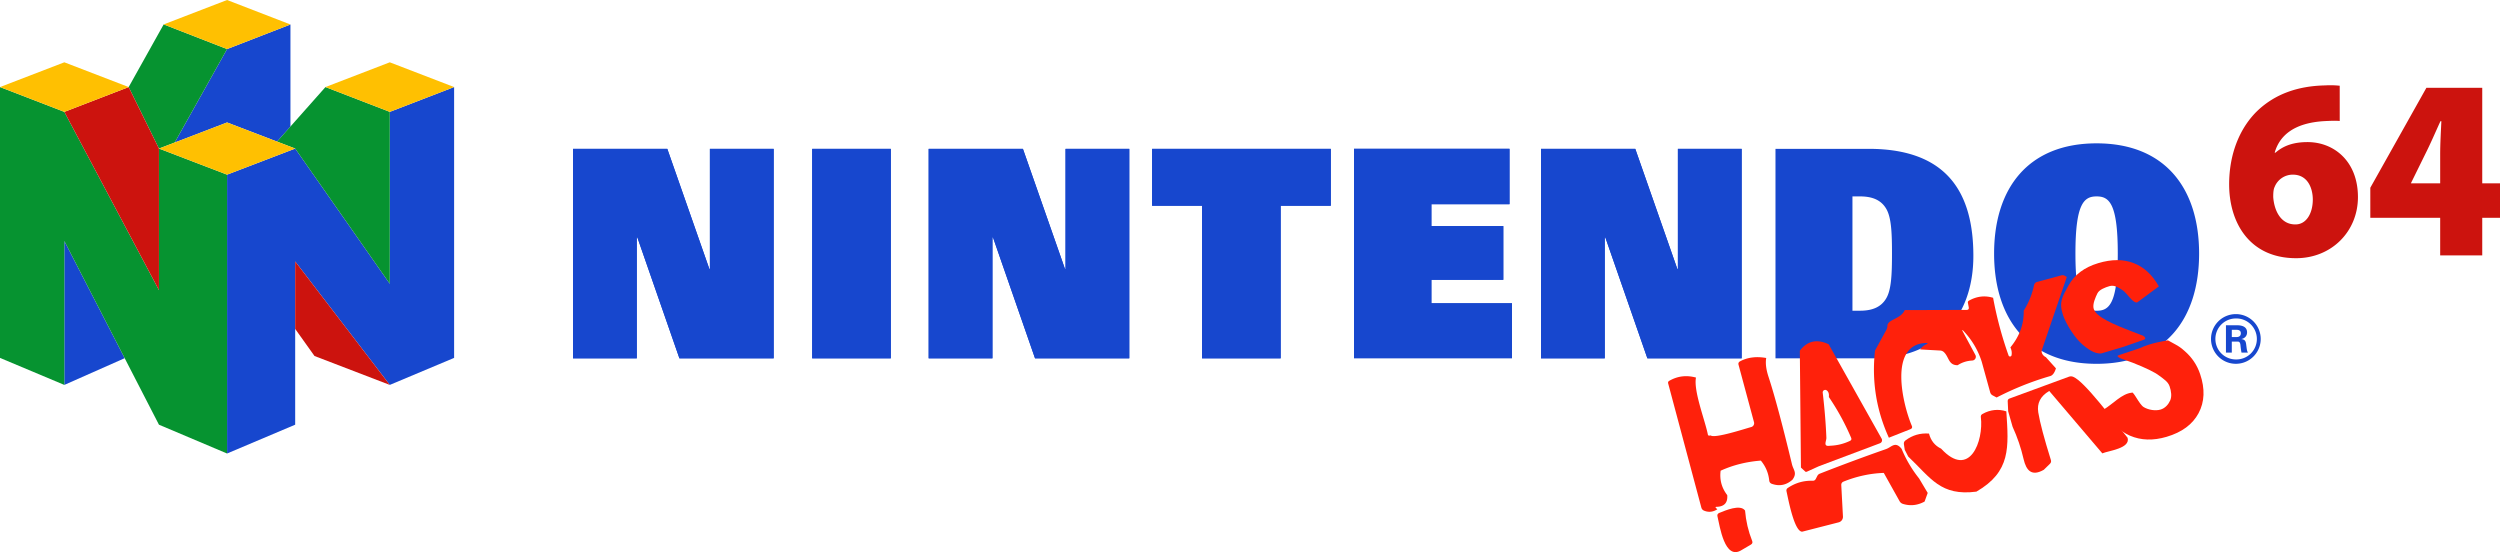 <?xml version="1.0" encoding="UTF-8" standalone="no"?>
<svg
   width="566.929"
   height="125.204"
   xml:space="preserve"
   version="1.1"
   id="svg339"
   sodipodi:docname="n64h.svg"
   inkscape:version="1.4 (86a8ad7, 2024-10-11)"
   xmlns:inkscape="http://www.inkscape.org/namespaces/inkscape"
   xmlns:sodipodi="http://sodipodi.sourceforge.net/DTD/sodipodi-0.dtd"
   xmlns="http://www.w3.org/2000/svg"
   xmlns:svg="http://www.w3.org/2000/svg"><defs
   id="defs343"><inkscape:path-effect
     effect="fillet_chamfer"
     id="path-effect19"
     is_visible="true"
     lpeversion="1"
     nodesatellites_param="IF,0,0,1,0,0,0,1 @ F,0,0,1,0,0,0,1 @ F,0,0,1,0,0.253,0,1 @ F,0,0,1,0,0,0,1 @ F,0,0,1,0,0,0,1 @ F,0,0,1,0,0,0,1 @ F,0,0,1,0,0,0,1 @ F,0,0,1,0,0,0,1 @ F,0,0,1,0,0,0,1 @ F,0,0,1,0,0,0,1 @ F,0,0,1,0,0,0,1 @ F,0,0,1,0,0,0,1 @ F,0,0,1,0,0,0,1 @ F,0,0,1,0,0,0,1 @ F,0,0,1,0,0,0,1 @ F,0,0,1,0,0,0,1 @ F,0,0,1,0,0,0,1"
     radius="0"
     unit="px"
     method="auto"
     mode="F"
     chamfer_steps="1"
     flexible="false"
     use_knot_distance="true"
     apply_no_radius="true"
     apply_with_radius="true"
     only_selected="false"
     hide_knots="false" /></defs><sodipodi:namedview
   id="namedview341"
   pagecolor="#505050"
   bordercolor="#eeeeee"
   borderopacity="1"
   inkscape:showpageshadow="0"
   inkscape:pageopacity="0"
   inkscape:pagecheckerboard="0"
   inkscape:deskcolor="#505050"
   showgrid="false"
   inkscape:zoom="5.6568542"
   inkscape:cx="360.44768"
   inkscape:cy="31.55464"
   inkscape:window-width="3840"
   inkscape:window-height="2066"
   inkscape:window-x="-11"
   inkscape:window-y="-11"
   inkscape:window-maximized="1"
   inkscape:current-layer="svg339" />
    <path
   fill="#1747ce"
   d="m 51.491,11.127 -11.878,21.197 11.878,-4.552 11.338,4.341 3.036,-3.406 V 5.553 Z M 88.391,87.288 66.938,59.29 v 37.017 l -15.447,6.535 V 39.606 L 66.938,33.69 88.391,64.354 V 25.369 l 14.589,-5.627 v 61.419 z m -73.802,0 13.688,-6.061 -13.688,-26.575 z"
   id="path323" />
    <path
   fill="#069330"
   d="M 29.178,19.742 36.044,33.689 39.613,32.324 51.491,11.127 37.117,5.535 Z M 62.829,32.113 73.807,19.742 88.391,25.369 V 64.354 L 66.938,33.69 Z"
   id="path325" />
    <path
   fill="#069330"
   d="M 14.589,25.369 0,19.742 v 61.419 l 14.589,6.127 V 54.652 l 21.455,41.655 15.447,6.535 V 39.606 L 36.044,33.689 v 32.103 z"
   id="path327" />
    <path
   fill="#cc130e"
   d="M 36.044,33.689 V 65.792 L 14.589,25.369 29.178,19.742 Z M 88.391,87.288 66.938,59.29 v 15.296 l 4.383,6.144 z"
   id="path329" />
    <path
   fill="#ffc001"
   d="M 66.938,33.689 51.491,39.606 36.044,33.689 51.491,27.772 Z m 6.864,-13.947 14.589,-5.613 14.589,5.613 -14.589,5.627 z M 0,19.742 14.589,14.129 29.178,19.742 14.589,25.369 Z M 65.865,5.553 51.491,0 37.117,5.535 51.491,11.127 Z"
   id="path331" />
    <path
   fill="#1747ce"
   d="m 154.07,81.252 h 21.377 v -47.5 h -14.463 v 27.237 h -0.125 l -9.536,-27.237 h -21.375 v 47.5 h 14.455 V 53.834 h 0.13 z m 80.644,0 h 21.375 v -47.5 h -14.453 v 27.237 h -0.131 l -9.537,-27.237 h -21.373 v 47.5 h 14.461 V 53.834 h 0.125 z m 138.864,0 h 21.379 v -47.5 h -14.459 v 27.237 h -0.129 l -9.536,-27.237 h -21.376 v 47.5 h 14.457 V 53.834 h 0.127 z m -189.399,-47.5 h 17.83 v 47.5 h -17.83 z m 88.412,12.903 h -11.33 V 33.752 h 40.524 V 46.655 H 290.416 V 81.252 H 272.591 Z M 307.05,33.739 h 35.26 v 12.564 h -17.713 v 4.967 h 16.309 v 12.178 h -16.309 v 5.329 h 18.278 V 81.236 H 307.05 Z m 95.58,0.013 h 21.123 c 18.016,0 23.75,10.197 23.75,24.275 0,14.343 -8.848,23.226 -22.684,23.226 H 402.63 Z m 17.453,36.707 h 1.738 c 2.867,0 4.789,-0.879 5.912,-2.787 1.184,-1.975 1.316,-5.572 1.316,-10.172 0,-4.604 -0.135,-8.194 -1.316,-10.172 -1.123,-1.91 -3.045,-2.789 -5.912,-2.789 h -1.738 z m 55.368,-37.953 c 15.521,0 23.244,10.193 23.244,24.995 0,14.806 -7.725,25.002 -23.244,25.002 -15.523,0 -23.246,-10.196 -23.246,-25.002 0,-14.802 7.72,-24.995 23.246,-24.995 z m 0,37.959 c 2.738,0 4.801,-1.346 4.801,-12.965 0,-11.357 -1.939,-12.961 -4.801,-12.961 -2.865,0 -4.801,1.604 -4.801,12.961 0,11.62 2.058,12.965 4.801,12.965 z m 31.574,0.765 a 5.632,5.632 0 0 0 -5.629,5.634 5.635,5.635 0 1 0 11.27,0 5.639,5.639 0 0 0 -5.641,-5.634 z m 0,10.284 a 4.64,4.64 0 0 1 -4.637,-4.649 4.638,4.638 0 0 1 4.637,-4.646 4.649,4.649 0 1 1 0,9.295 z"
   id="path333" />
    <path
   fill="#1747ce"
   d="m 506.109,79.961 h -1.328 v -6.199 h 2.635 c 1.068,0.019 2.154,0.357 2.154,1.615 0,0.803 -0.52,1.342 -1.287,1.504 v 0.014 c 1.021,0.119 1.021,0.74 1.135,1.603 0.059,0.392 0.105,1.123 0.359,1.465 h -1.469 a 17.57,17.57 0 0 1 -0.232,-1.662 c -0.035,-0.344 -0.117,-0.817 -0.559,-0.836 h -1.408 z m 0,-3.527 h 1.119 c 0.582,-0.008 0.928,-0.305 0.928,-0.85 0,-0.547 -0.346,-0.781 -0.928,-0.789 h -1.119 z M 154.07,81.252 h 21.377 v -47.5 h -14.463 v 27.237 h -0.125 l -9.536,-27.237 h -21.375 v 47.5 h 14.455 V 53.834 h 0.13 z m 80.644,0 h 21.375 v -47.5 h -14.453 v 27.237 h -0.131 l -9.537,-27.237 h -21.373 v 47.5 h 14.461 V 53.834 h 0.125 z m 138.864,0 h 21.379 v -47.5 h -14.459 v 27.237 h -0.129 l -9.536,-27.237 h -21.376 v 47.5 h 14.457 V 53.834 h 0.127 z m -189.399,-47.5 h 17.83 v 47.5 h -17.83 z m 88.412,12.903 h -11.33 V 33.752 h 40.524 V 46.655 H 290.416 V 81.252 H 272.591 Z M 307.05,33.739 h 35.26 v 12.564 h -17.713 v 4.967 h 16.309 v 12.178 h -16.309 v 5.329 h 18.278 V 81.236 H 307.05 Z"
   id="path335" />
    <path
   fill="#cc130e"
   d="m 530.583,27.436 c -0.949,-0.083 -1.871,-0.044 -3.158,0.014 -7.521,0.348 -10.563,3.553 -11.594,7.174 h 0.182 c 1.873,-1.637 4.188,-2.401 7.289,-2.401 5.965,0 11.414,4.338 11.414,12.476 0,7.787 -5.986,13.852 -14.02,13.852 -10.584,0 -15.188,-8.083 -15.188,-16.75 0,-7.041 2.498,-13.004 6.598,-16.85 3.902,-3.615 8.934,-5.441 15.092,-5.582 1.631,-0.094 2.6,0 3.385,0.071 z m -10.021,23.456 c 2.439,0 3.918,-2.491 3.918,-5.673 -0.02,-2.686 -1.25,-5.613 -4.52,-5.613 a 4.427,4.427 0 0 0 -4.143,2.795 c -0.229,0.469 -0.314,1.137 -0.314,2.27 0.209,3.035 1.672,6.222 4.998,6.222 z m 32.803,7.019 v -8.524 h -15.846 v -6.811 l 12.723,-22.671 h 12.66 v 21.673 h 4.027 v 7.809 h -4.027 v 8.524 z m 0,-16.333 v -6.531 c 0,-2.414 0.145,-4.922 0.268,-7.565 h -0.207 c -1.178,2.565 -2.203,5.007 -3.543,7.657 l -3.113,6.326 -0.033,0.115 z"
   id="path337" />
<g
   fill="#ff210b"
   id="g482"
   transform="translate(93.94,-13.719)"><path
     d="m 374.75,76.54 -5.63,16.48 q -0.17,0.48 0.07,0.93 0.27,0.51 0.81,0.76 l 2.29,2.54 q -0.47,1.51 -1.29,1.75 -6.27,1.82 -12.16,4.86 l -0.89,-0.47 q -0.45,-0.24 -0.58,-0.73 l -1.91,-6.91 q -1.24,-3.88 -4.03,-6.87 -0.66,-0.72 -0.2,0.14 l 2.79,5.19 a 0.86,0.86 0 0 1 -0.71,1.27 q -1.84,0.1 -3.31,1.06 c -2.1,0.01 -1.93,-1.82 -3.09,-2.94 q -0.37,-0.36 -0.88,-0.39 l -4.53,-0.25 q 0.48,-0.73 1.31,-1.13 0.79,-0.37 -0.08,-0.33 c -8.46,0.37 -5.18,13.95 -3.13,18.77 q 0.24,0.55 -0.32,0.78 l -4.88,1.93 q -4.29,-9.44 -3.14,-19.76 l 2.56,-4.68 q 0.24,-0.44 0.25,-0.94 c 0.03,-1.47 3.04,-1.5 3.93,-3.56 L 352,84 q 0.64,0 0.51,-0.62 l -0.18,-0.96 q -0.07,-0.35 0.23,-0.52 2.65,-1.5 5.48,-0.65 1.22,6.65 3.51,13.09 a 0.35,0.35 0 0 0 0.67,-0.05 q 0.17,-0.86 -0.26,-1.79 3.13,-3.8 3.02,-8.33 1.67,-2.63 2.33,-5.74 0.13,-0.62 0.75,-0.79 l 5.45,-1.48 q 0.46,-0.12 0.85,0.14 z"
     id="path468" /><path
     d="m 320.75,91.79 12.01,21.4 a 0.74,0.73 65.1 0 1 -0.38,1.05 l -13.88,5.22 -2.75,1.25 q -0.12,0 -0.25,0 l -1.04,-0.96 -0.25,-26.5 q 2.54,-3.34 6.54,-1.46 z m 0.3,23.01 q 2.39,-0.08 4.52,-1.1 0.48,-0.22 0.27,-0.71 -2.07,-4.86 -5.05,-9.24 0.13,-1.09 -0.51,-1.52 a 0.57,0.57 0 0 0 -0.88,0.54 q 0.65,5.54 0.83,10.23 c 0.03,0.74 -0.85,2.07 0.82,1.8 z"
     id="path470" /><path
     d="m 306.59,94.9 q -0.31,1.73 0.52,4.27 2.06,6.29 5.32,19.84 c 0.32,1.32 1.25,1.94 0.11,3.49 q -2.08,1.85 -4.67,0.94 -0.54,-0.19 -0.6,-0.76 -0.27,-2.56 -1.9,-4.51 -4.92,0.38 -9.12,2.29 -0.4,3.08 1.5,5.54 0.21,2.57 -2.39,2.65 -0.45,0.01 -0.12,0.31 l 0.26,0.25 q -1.48,0.95 -3.01,0.31 -0.49,-0.21 -0.62,-0.72 l -7.52,-28.13 q -0.1,-0.39 0.25,-0.59 2.82,-1.63 6.06,-0.74 c -0.59,3.01 2.02,9.59 2.69,12.9 q 0.05,0.29 0.35,0.26 0.17,-0.01 0.3,-0.04 c 0.87,0.76 7.87,-1.55 9.19,-1.9 a 0.9,0.9 0 0 0 0.63,-1.1 l -3.51,-13.02 q -0.14,-0.52 0.34,-0.78 2.55,-1.36 5.94,-0.76 z"
     id="path472" /><path
     d="m 388.54,113 c 0.69,2.43 -4.38,2.93 -5.73,3.53 l -12.04,-14.15 q -2.99,1.74 -2.49,4.86 0.57,3.46 2.86,10.79 0.16,0.5 -0.21,0.86 l -1.39,1.36 c -2.73,1.57 -3.98,0.21 -4.59,-2.43 q -0.87,-3.79 -2.49,-7.32 l -1,-3.5 -0.11,-2.28 q -0.03,-0.46 0.4,-0.62 l 13.47,-4.95 q 0.48,-0.18 0.96,0.01 c 2.59,1.02 9.11,9.86 12.36,13.84 z"
     id="path474" /><path
     d="m 361.04,107 c 0.53,8.19 1.05,13.66 -6.79,18.21 -8.13,1.05 -10.29,-3.05 -15.46,-7.96 l -0.79,-1.54 -0.19,-1.25 q -0.08,-0.55 0.37,-0.88 2.37,-1.77 5.32,-1.54 0.63,2.41 2.75,3.42 c 6.47,6.99 9.68,-1.77 9.01,-7.15 q -0.06,-0.48 0.36,-0.71 2.65,-1.48 5.42,-0.6 z"
     id="path476" /><path
     d="m 337.29,115.5 q 1.5,3.63 3.96,6.71 l 1.96,3.29 -0.71,1.96 q -2.4,1.3 -4.9,0.53 -0.51,-0.16 -0.77,-0.62 l -3.58,-6.41 q -4.61,0.16 -9.1,1.96 -0.57,0.22 -0.54,0.83 l 0.38,7.1 a 1.3,1.29 81.5 0 1 -0.97,1.32 l -8.27,2.12 c -1.82,0.03 -3.19,-7.54 -3.56,-9.15 q -0.11,-0.49 0.3,-0.77 2.55,-1.72 5.62,-1.63 0.49,0.02 0.72,-0.42 l 0.36,-0.7 q 0.19,-0.35 0.56,-0.49 7.46,-2.93 15.03,-5.58 c 1.23,-0.43 2.06,-1.86 3.51,-0.05 z"
     id="path478" /><path
     d="m 301.79,129.5 q 0.29,3.56 1.61,6.88 0.22,0.54 -0.29,0.84 l -2.11,1.24 c -3.86,2.44 -4.94,-5.46 -5.47,-7.65 q -0.13,-0.55 0.4,-0.77 c 1.43,-0.58 4.79,-2.04 5.86,-0.54 z"
     id="path480" /><path
     d="m 377.572,183.715 c -0.67,0.128 -3.926,0.814 -6.368,2.192 l -4.526,1.829 c -0.13,0.052 -0.38,0.167 -0.363,0.298 0.058,0.458 2.224,0.967 3.462,1.424 3.077,1.138 5.123,2.092 6.137,2.861 1.03,0.763 2.065,1.364 2.475,2.489 0.434,1.193 0.632,2.474 0.252,3.442 -0.364,0.962 -1.058,1.887 -2.08,2.259 -1.159,0.422 -2.763,0.201 -3.842,-0.429 -1.085,-0.647 -2.509,-3.861 -2.846,-3.363 -2.257,0.339 -4.12,2.889 -6.18,4.334 1.584,2.974 3.64,4.994 6.17,6.061 2.541,1.043 5.32,1.016 8.336,-0.082 3.425,-1.247 5.762,-3.255 7.012,-6.025 1.26,-2.794 1.252,-5.945 -0.025,-9.455 -0.781,-2.147 -2,-3.932 -3.656,-5.355 -1.208,-1.053 -1.384,-1.119 -3.392,-2.181 z"
     style="font-size:55.707px;line-height:0;font-family:'Geometr706 BlkCn BT';-inkscape-font-specification:'Geometr706 BlkCn BT';text-align:center;text-anchor:middle;fill:#ff210b;fill-opacity:1;stroke-width:1.161"
     id="path19"
     inkscape:path-effect="#path-effect19"
     inkscape:original-d="m 377.57196,183.71544 c -0.66969,0.12816 -3.92641,0.81372 -6.36807,2.19216 l -4.76058,1.92398 c -0.7447,0.50734 1.90941,1.10107 3.33403,1.6274 3.0772,1.13782 5.12327,2.09164 6.13672,2.86133 1.0305,0.76349 2.0654,1.3642 2.47474,2.48885 0.43415,1.19282 0.6325,2.47397 0.25169,3.44238 -0.3638,0.96221 -1.05767,1.88721 -2.08008,2.25933 -1.15874,0.42175 -2.76316,0.2014 -3.84164,-0.42884 -1.08468,-0.64728 -2.50863,-3.86073 -2.8457,-3.36328 -2.25739,0.33869 -4.11979,2.88932 -6.17969,4.33398 1.58424,2.97415 3.63964,4.99385 6.16992,6.06055 2.54112,1.04346 5.31982,1.01575 8.33594,-0.082 3.42508,-1.24663 5.76227,-3.25491 7.01172,-6.02539 1.26029,-2.79372 1.25225,-5.94479 -0.0254,-9.45508 -0.78147,-2.14707 -1.99966,-3.93217 -3.65625,-5.35547 -1.20813,-1.05334 -1.38393,-1.11884 -3.39157,-2.18066 z"
     sodipodi:nodetypes="cccccscsccccscscsc"
     transform="matrix(0.999,0.041,-0.04,0.937,27.848,-96.718)" /><path
     d="m 480.096,58.988 c -1.335,0.002 -2.757,0.229 -4.269,0.682 -3.161,0.948 -5.41,2.636 -6.744,5.063 -1.317,2.422 -2.267,3.69 -1.257,6.7 0.695,2.073 2.723,5.29 4.487,6.753 0.923,0.759 2.615,2.15 4.245,1.951 l 4.987,-1.486 4.782,-1.673 c 0.411,-0.277 -0.118,-0.749 -0.362,-0.85 -0.565,-0.211 -1.372,-0.521 -2.422,-0.931 -4.342,-1.667 -8.123,-3.284 -8.741,-5.126 -0.353,-1.053 0.432,-2.73 0.839,-3.558 0.424,-0.833 1.709,-1.319 2.728,-1.625 1.088,-0.326 2.074,0.331 3,0.94 0.944,0.604 2.317,3.003 3.291,2.751 l 4.909,-3.634 c -1.496,-2.647 -3.408,-4.409 -5.737,-5.286 -1.158,-0.449 -2.404,-0.674 -3.739,-0.672 z"
     style="font-size:55.707px;line-height:0;font-family:'Geometr706 BlkCn BT';-inkscape-font-specification:'Geometr706 BlkCn BT';text-align:center;text-anchor:middle;fill:#ff210b;fill-opacity:1;stroke-width:1.132"
     id="path18"
     sodipodi:nodetypes="sscsccccccscsccccss"
     transform="translate(-93.94,13.719)" /></g></svg>
